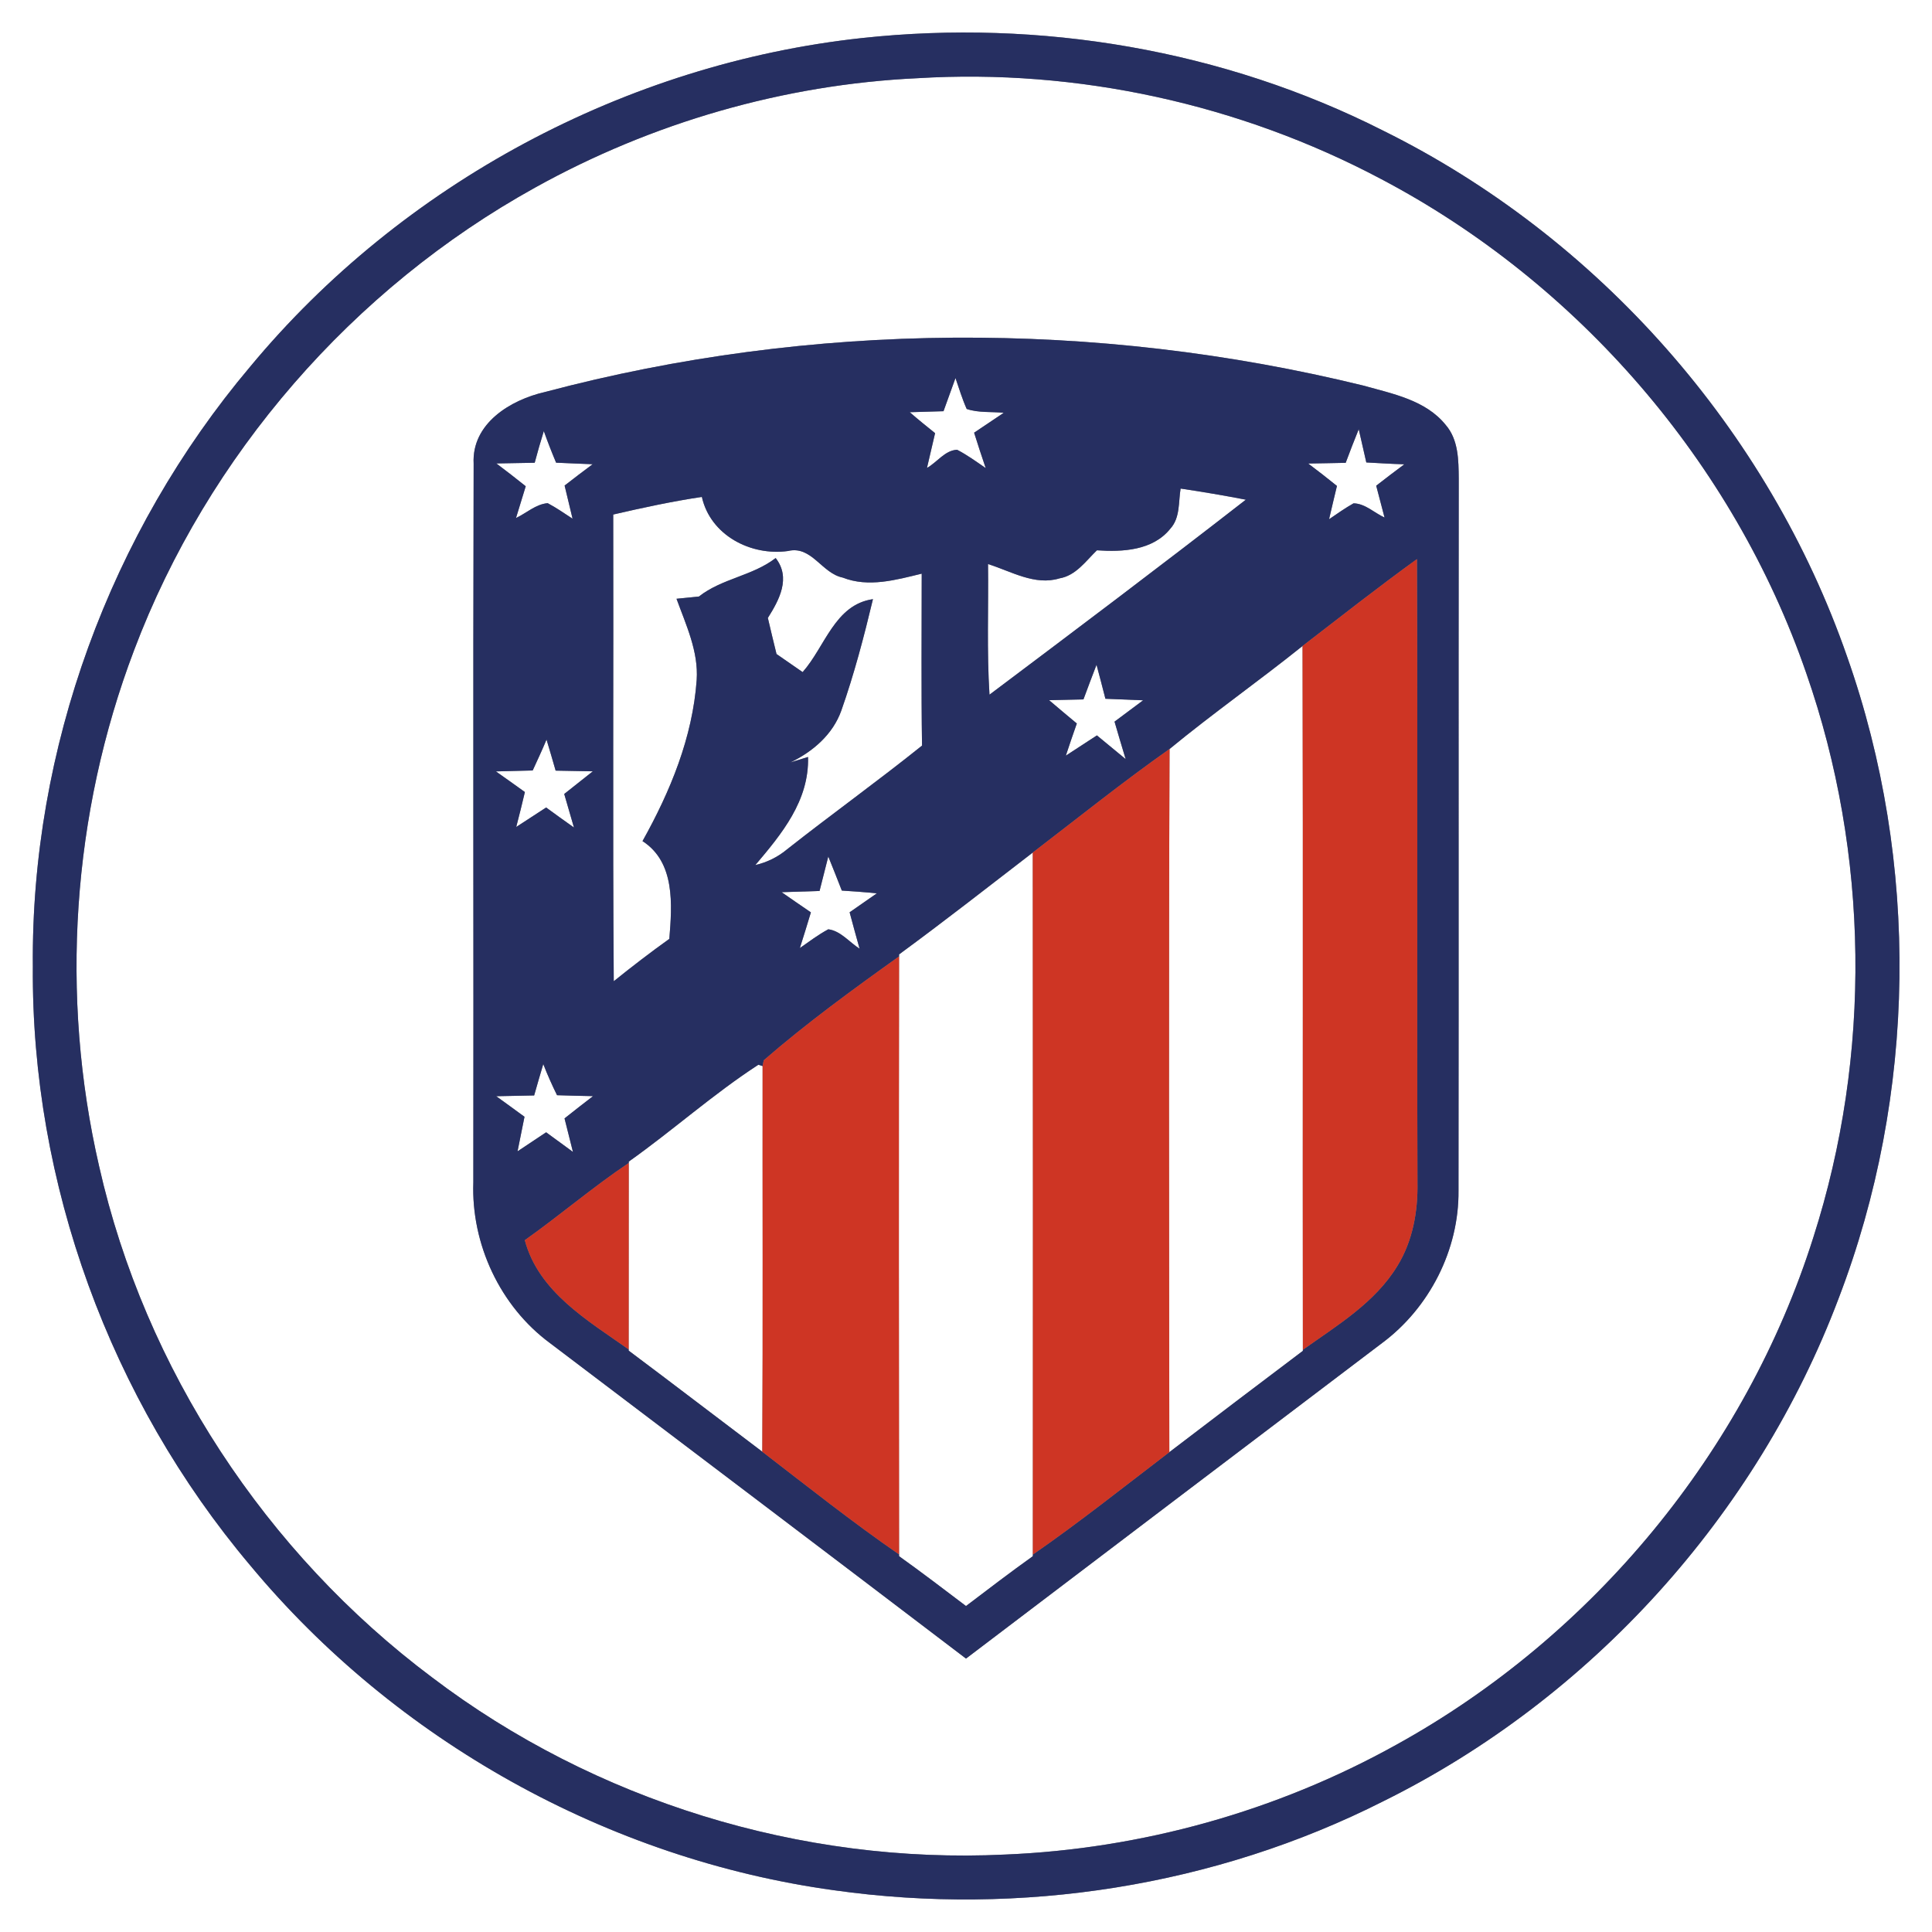 <?xml version="1.0" encoding="UTF-8" ?>
<!DOCTYPE svg PUBLIC "-//W3C//DTD SVG 1.1//EN" "http://www.w3.org/Graphics/SVG/1.1/DTD/svg11.dtd">
<svg width="250pt" height="250pt" viewBox="0 0 250 250" version="1.1" xmlns="http://www.w3.org/2000/svg">
<rect x="0" y="0" width="250" height="250" fill="#808080" stroke="none"/>
<g id="#ffffffff">
<path fill="#ffffff" opacity="1.00" d=" M 0.00 0.00 L 250.00 0.00 L 250.00 250.00 L 0.00 250.00 L 0.00 0.00 M 111.57 4.92 C 81.01 8.22 52.00 23.78 32.38 47.44 C 14.26 68.91 3.99 96.93 4.25 125.05 C 4.03 153.13 14.27 181.09 32.36 202.54 C 51.21 225.24 78.70 240.58 107.94 244.60 C 132.07 248.00 157.23 244.10 179.00 233.08 C 205.86 219.79 227.32 196.07 237.91 168.03 C 248.03 141.64 248.42 111.64 239.02 84.98 C 228.84 55.66 206.83 30.69 179.01 16.92 C 158.33 6.44 134.58 2.44 111.57 4.92 Z" />
<path fill="#ffffff" opacity="1.00" d=" M 118.72 10.12 C 139.39 8.86 160.41 13.46 178.72 23.17 C 204.20 36.59 224.33 59.87 233.73 87.11 C 241.89 110.50 242.21 136.51 234.65 160.10 C 225.90 187.80 206.11 211.73 180.70 225.76 C 165.23 234.37 147.71 239.26 130.02 239.98 C 103.67 241.25 76.96 233.03 55.93 217.07 C 34.42 200.97 18.76 177.17 12.83 150.93 C 7.74 128.86 9.31 105.32 17.35 84.14 C 26.88 58.90 45.65 37.33 69.25 24.27 C 84.37 15.87 101.43 10.93 118.72 10.12 M 70.50 50.73 C 66.04 51.75 61.02 54.81 61.29 60.00 C 61.20 91.00 61.29 122.00 61.25 152.99 C 60.96 160.98 64.71 169.03 71.16 173.79 C 89.11 187.39 107.08 200.98 125.00 214.62 C 142.93 200.99 160.89 187.40 178.84 173.79 C 184.97 169.24 188.81 161.71 188.73 154.06 C 188.77 123.36 188.72 92.65 188.76 61.95 C 188.74 59.55 188.73 56.89 187.06 54.97 C 184.47 51.76 180.17 50.95 176.40 49.89 C 141.76 41.41 104.99 41.57 70.50 50.73 Z" />
<path fill="#ffffff" opacity="1.00" d=" M 123.64 48.92 C 124.10 50.26 124.51 51.62 125.09 52.92 C 126.62 53.44 128.29 53.25 129.88 53.42 C 128.60 54.27 127.32 55.13 126.05 55.99 C 126.53 57.52 127.03 59.05 127.55 60.57 C 126.34 59.74 125.15 58.87 123.85 58.20 C 122.28 58.26 121.25 59.83 119.95 60.55 C 120.30 59.05 120.65 57.55 121.00 56.05 C 119.89 55.16 118.79 54.27 117.72 53.34 C 119.17 53.29 120.63 53.25 122.09 53.21 C 122.60 51.77 123.12 50.35 123.64 48.92 Z" />
<path fill="#ffffff" opacity="1.00" d=" M 70.37 55.78 C 70.86 57.16 71.39 58.52 71.96 59.87 C 73.54 59.93 75.11 60.02 76.69 60.07 C 75.47 60.97 74.26 61.90 73.06 62.83 C 73.40 64.26 73.74 65.69 74.09 67.12 C 73.03 66.43 71.99 65.70 70.87 65.11 C 69.33 65.24 68.12 66.40 66.77 67.03 C 67.19 65.66 67.61 64.29 68.03 62.92 C 66.77 61.92 65.52 60.93 64.23 59.97 C 65.88 59.95 67.53 59.92 69.19 59.88 C 69.55 58.51 69.95 57.14 70.37 55.78 Z" />
<path fill="#ffffff" opacity="1.00" d=" M 174.13 59.89 C 174.67 58.43 175.24 56.98 175.82 55.54 C 176.15 56.97 176.47 58.40 176.80 59.84 C 178.44 59.93 180.08 60.03 181.72 60.08 C 180.49 60.98 179.29 61.92 178.08 62.85 C 178.44 64.22 178.80 65.60 179.16 66.97 C 177.84 66.37 176.66 65.16 175.15 65.13 C 174.05 65.75 173.02 66.48 171.98 67.19 C 172.31 65.75 172.66 64.31 173.00 62.88 C 171.77 61.89 170.54 60.92 169.28 59.98 C 170.90 59.96 172.51 59.92 174.13 59.89 Z" />
<path fill="#ffffff" opacity="1.00" d=" M 152.77 63.22 C 155.59 63.64 158.41 64.12 161.21 64.66 C 150.25 73.19 139.15 81.54 128.04 89.89 C 127.68 84.26 127.92 78.62 127.85 72.99 C 130.83 73.92 133.91 75.82 137.10 74.84 C 139.22 74.48 140.49 72.61 141.94 71.21 C 145.27 71.44 149.19 71.24 151.45 68.40 C 152.73 66.99 152.48 64.95 152.77 63.22 Z" />
<path fill="#ffffff" opacity="1.00" d=" M 79.35 66.58 C 83.15 65.70 86.96 64.88 90.82 64.30 C 91.93 69.27 97.16 71.97 101.97 71.30 C 105.02 70.56 106.33 74.19 109.05 74.74 C 112.38 76.05 115.95 75.04 119.27 74.23 C 119.27 81.65 119.20 89.07 119.31 96.48 C 113.58 101.08 107.61 105.36 101.85 109.90 C 100.66 110.90 99.25 111.59 97.74 111.94 C 101.15 107.91 104.72 103.62 104.56 97.95 C 103.99 98.13 102.85 98.48 102.28 98.66 C 105.17 97.26 107.76 95.06 108.87 91.94 C 110.53 87.23 111.80 82.38 112.96 77.53 C 108.01 78.24 106.77 83.69 103.86 86.97 C 102.73 86.19 101.60 85.41 100.48 84.63 C 100.10 83.07 99.72 81.52 99.36 79.96 C 100.84 77.62 102.37 74.77 100.37 72.21 C 97.37 74.53 93.41 74.85 90.44 77.19 C 89.72 77.26 88.26 77.41 87.54 77.48 C 88.77 80.86 90.40 84.30 90.15 87.99 C 89.62 95.42 86.74 102.40 83.14 108.84 C 87.39 111.57 86.97 117.10 86.61 121.49 C 84.16 123.24 81.77 125.08 79.42 126.97 C 79.27 106.84 79.40 86.71 79.35 66.58 Z" />
<path fill="#ffffff" opacity="1.00" d=" M 151.34 96.92 C 156.94 92.31 162.89 88.13 168.55 83.59 C 168.63 113.94 168.55 144.30 168.59 174.66 L 168.59 174.80 C 162.82 179.15 157.06 183.52 151.31 187.91 C 151.28 157.58 151.22 127.25 151.34 96.92 Z" />
<path fill="#ffffff" opacity="1.00" d=" M 141.89 86.02 C 142.29 87.49 142.66 88.95 143.04 90.42 C 144.67 90.49 146.29 90.55 147.92 90.62 C 146.69 91.54 145.45 92.46 144.22 93.38 C 144.69 95.00 145.17 96.61 145.66 98.23 C 144.42 97.21 143.18 96.18 141.94 95.16 C 140.60 96.03 139.26 96.91 137.92 97.78 C 138.38 96.39 138.85 95.00 139.34 93.62 C 138.14 92.61 136.93 91.62 135.75 90.60 C 137.23 90.56 138.72 90.53 140.20 90.50 C 140.75 89.00 141.32 87.51 141.89 86.02 Z" />
<path fill="#ffffff" opacity="1.00" d=" M 68.93 99.70 C 69.54 98.37 70.16 97.05 70.72 95.70 C 71.12 97.04 71.52 98.38 71.90 99.72 C 73.50 99.75 75.11 99.78 76.71 99.81 C 75.47 100.78 74.24 101.76 73.01 102.74 C 73.43 104.19 73.85 105.63 74.27 107.08 C 73.06 106.23 71.86 105.36 70.67 104.49 C 69.38 105.33 68.09 106.17 66.80 107.01 C 67.19 105.50 67.57 104.00 67.92 102.49 C 66.67 101.60 65.43 100.70 64.17 99.82 C 65.76 99.79 67.34 99.75 68.93 99.70 Z" />
<path fill="#ffffff" opacity="1.00" d=" M 107.18 110.83 C 107.77 112.30 108.36 113.76 108.93 115.24 C 110.44 115.34 111.95 115.44 113.46 115.60 C 112.29 116.42 111.11 117.23 109.94 118.05 C 110.37 119.62 110.78 121.20 111.23 122.76 C 109.91 121.93 108.78 120.45 107.18 120.25 C 105.88 120.95 104.70 121.84 103.50 122.68 C 103.99 121.14 104.47 119.60 104.93 118.06 C 103.66 117.19 102.40 116.33 101.14 115.45 C 102.77 115.39 104.41 115.34 106.05 115.29 C 106.42 113.80 106.80 112.31 107.18 110.83 Z" />
<path fill="#ffffff" opacity="1.00" d=" M 116.34 123.50 C 122.19 119.21 127.90 114.74 133.64 110.32 C 133.67 140.60 133.66 170.88 133.65 201.16 L 133.65 201.37 C 130.72 203.46 127.86 205.65 125.00 207.82 C 122.13 205.65 119.27 203.46 116.34 201.37 L 116.34 201.14 C 116.31 175.34 116.30 149.55 116.34 123.76 L 116.34 123.50 Z" />
<path fill="#ffffff" opacity="1.00" d=" M 70.30 137.69 C 70.83 139.06 71.43 140.40 72.08 141.72 C 73.63 141.77 75.19 141.81 76.74 141.84 C 75.50 142.79 74.27 143.75 73.05 144.72 C 73.41 146.16 73.78 147.61 74.14 149.06 C 72.98 148.22 71.82 147.37 70.67 146.52 C 69.43 147.34 68.20 148.16 66.97 148.98 C 67.28 147.49 67.58 146.00 67.87 144.51 C 66.65 143.62 65.44 142.73 64.21 141.85 C 65.85 141.81 67.48 141.78 69.12 141.75 C 69.50 140.39 69.90 139.04 70.30 137.69 Z" />
<path fill="#ffffff" opacity="1.00" d=" M 81.36 150.31 C 87.05 146.28 92.30 141.56 98.13 137.78 L 98.68 137.95 C 98.66 154.58 98.73 171.22 98.64 187.85 C 92.87 183.50 87.14 179.10 81.35 174.77 L 81.35 174.61 C 81.37 166.57 81.34 158.53 81.36 150.49 L 81.36 150.31 Z" />
</g>
<g id="#262f61ff">
<path fill="#262f61" opacity="1.00" d=" M 111.57 4.92 C 134.58 2.44 158.33 6.44 179.01 16.92 C 206.83 30.69 228.84 55.66 239.02 84.98 C 248.42 111.64 248.03 141.64 237.91 168.03 C 227.32 196.07 205.86 219.79 179.00 233.08 C 157.23 244.10 132.07 248.00 107.94 244.60 C 78.70 240.58 51.21 225.24 32.36 202.54 C 14.27 181.09 4.03 153.13 4.25 125.05 C 3.99 96.93 14.26 68.91 32.38 47.44 C 52.00 23.78 81.01 8.22 111.57 4.92 M 118.72 10.12 C 101.43 10.93 84.37 15.87 69.25 24.27 C 45.65 37.33 26.88 58.90 17.35 84.14 C 9.31 105.32 7.74 128.86 12.83 150.93 C 18.76 177.17 34.42 200.97 55.93 217.07 C 76.96 233.03 103.67 241.25 130.02 239.98 C 147.71 239.26 165.23 234.37 180.70 225.76 C 206.11 211.73 225.90 187.80 234.65 160.10 C 242.21 136.51 241.89 110.50 233.73 87.11 C 224.33 59.87 204.20 36.59 178.72 23.17 C 160.41 13.46 139.39 8.86 118.72 10.12 Z" />
<path fill="#262f61" opacity="1.00" d=" M 70.50 50.73 C 104.99 41.57 141.76 41.41 176.40 49.89 C 180.17 50.95 184.47 51.76 187.06 54.97 C 188.73 56.89 188.74 59.55 188.76 61.95 C 188.72 92.65 188.77 123.36 188.73 154.06 C 188.81 161.71 184.97 169.24 178.84 173.79 C 160.89 187.40 142.93 200.99 125.00 214.62 C 107.08 200.98 89.11 187.39 71.16 173.79 C 64.71 169.03 60.96 160.98 61.25 152.99 C 61.29 122.00 61.20 91.00 61.29 60.00 C 61.02 54.81 66.04 51.75 70.50 50.73 M 123.64 48.92 C 123.12 50.35 122.60 51.77 122.09 53.21 C 120.63 53.25 119.17 53.29 117.72 53.34 C 118.79 54.27 119.89 55.16 121.00 56.05 C 120.65 57.55 120.30 59.05 119.95 60.55 C 121.25 59.83 122.28 58.26 123.85 58.20 C 125.15 58.87 126.34 59.74 127.55 60.57 C 127.03 59.05 126.53 57.52 126.05 55.99 C 127.32 55.13 128.60 54.27 129.88 53.42 C 128.29 53.25 126.62 53.44 125.09 52.92 C 124.51 51.62 124.10 50.26 123.64 48.92 M 70.37 55.78 C 69.95 57.14 69.55 58.51 69.19 59.88 C 67.53 59.92 65.88 59.95 64.23 59.97 C 65.52 60.93 66.77 61.92 68.03 62.92 C 67.61 64.29 67.19 65.66 66.77 67.03 C 68.12 66.40 69.33 65.24 70.87 65.11 C 71.99 65.70 73.03 66.43 74.09 67.12 C 73.74 65.69 73.40 64.26 73.06 62.83 C 74.26 61.90 75.47 60.97 76.69 60.07 C 75.11 60.02 73.54 59.93 71.96 59.87 C 71.39 58.52 70.86 57.16 70.37 55.78 M 174.13 59.89 C 172.51 59.92 170.90 59.96 169.28 59.98 C 170.54 60.92 171.77 61.89 173.00 62.88 C 172.66 64.31 172.31 65.75 171.98 67.19 C 173.02 66.48 174.05 65.75 175.15 65.13 C 176.66 65.16 177.84 66.37 179.16 66.97 C 178.80 65.60 178.44 64.22 178.08 62.85 C 179.29 61.92 180.49 60.98 181.72 60.08 C 180.08 60.03 178.44 59.93 176.80 59.84 C 176.47 58.40 176.15 56.97 175.82 55.54 C 175.24 56.98 174.67 58.43 174.13 59.89 M 152.77 63.22 C 152.48 64.95 152.73 66.99 151.45 68.40 C 149.19 71.24 145.27 71.44 141.94 71.21 C 140.49 72.61 139.22 74.48 137.10 74.84 C 133.91 75.82 130.83 73.92 127.85 72.99 C 127.92 78.62 127.68 84.26 128.04 89.89 C 139.15 81.54 150.25 73.19 161.21 64.66 C 158.41 64.12 155.59 63.64 152.77 63.22 M 79.35 66.58 C 79.40 86.71 79.27 106.84 79.42 126.97 C 81.77 125.08 84.16 123.24 86.61 121.49 C 86.97 117.10 87.39 111.57 83.14 108.84 C 86.74 102.40 89.62 95.42 90.15 87.99 C 90.40 84.30 88.77 80.86 87.54 77.48 C 88.26 77.41 89.72 77.26 90.44 77.19 C 93.41 74.85 97.37 74.53 100.37 72.21 C 102.37 74.77 100.84 77.62 99.36 79.96 C 99.72 81.52 100.10 83.07 100.48 84.63 C 101.60 85.41 102.73 86.19 103.86 86.97 C 106.77 83.69 108.01 78.24 112.96 77.53 C 111.80 82.38 110.53 87.23 108.87 91.94 C 107.76 95.06 105.17 97.26 102.28 98.66 C 102.85 98.48 103.99 98.13 104.56 97.95 C 104.72 103.62 101.15 107.91 97.74 111.94 C 99.25 111.59 100.66 110.90 101.85 109.90 C 107.61 105.36 113.58 101.08 119.31 96.48 C 119.20 89.07 119.27 81.65 119.27 74.23 C 115.95 75.04 112.38 76.05 109.05 74.74 C 106.33 74.19 105.02 70.56 101.97 71.30 C 97.16 71.97 91.93 69.27 90.82 64.30 C 86.96 64.88 83.15 65.70 79.35 66.58 M 168.55 83.59 C 162.89 88.13 156.94 92.31 151.34 96.92 C 145.29 101.18 139.52 105.82 133.64 110.32 C 127.90 114.74 122.19 119.21 116.34 123.50 L 116.34 123.76 C 110.36 128.03 104.37 132.39 98.83 137.20 L 98.68 137.95 L 98.13 137.78 C 92.30 141.56 87.05 146.28 81.36 150.31 L 81.36 150.49 C 76.72 153.60 72.47 157.25 67.91 160.48 C 69.70 167.19 76.06 170.87 81.35 174.61 L 81.35 174.77 C 87.14 179.10 92.87 183.50 98.64 187.85 C 104.49 192.35 110.27 196.95 116.34 201.14 L 116.34 201.37 C 119.27 203.46 122.13 205.65 125.00 207.82 C 127.86 205.65 130.72 203.46 133.65 201.37 L 133.65 201.16 C 139.70 196.97 145.46 192.37 151.31 187.91 C 157.06 183.52 162.82 179.15 168.59 174.80 L 168.59 174.66 C 173.01 171.51 177.93 168.57 180.82 163.81 C 182.81 160.58 183.49 156.75 183.42 153.00 C 183.34 126.12 183.47 99.23 183.35 72.35 C 178.33 75.98 173.46 79.81 168.55 83.59 M 141.89 86.02 C 141.32 87.51 140.75 89.00 140.20 90.50 C 138.72 90.53 137.23 90.56 135.75 90.60 C 136.93 91.62 138.14 92.61 139.34 93.62 C 138.85 95.00 138.38 96.39 137.92 97.78 C 139.26 96.91 140.60 96.03 141.94 95.16 C 143.18 96.18 144.42 97.21 145.66 98.23 C 145.17 96.61 144.69 95.00 144.22 93.38 C 145.45 92.46 146.69 91.54 147.92 90.62 C 146.29 90.55 144.67 90.49 143.04 90.42 C 142.66 88.95 142.29 87.49 141.89 86.02 M 68.93 99.70 C 67.34 99.75 65.76 99.79 64.17 99.82 C 65.43 100.70 66.67 101.60 67.92 102.49 C 67.57 104.00 67.19 105.50 66.80 107.01 C 68.09 106.17 69.38 105.33 70.67 104.49 C 71.86 105.36 73.06 106.23 74.27 107.08 C 73.85 105.63 73.43 104.19 73.01 102.74 C 74.24 101.76 75.47 100.78 76.71 99.81 C 75.11 99.78 73.50 99.75 71.90 99.72 C 71.52 98.38 71.12 97.04 70.72 95.70 C 70.16 97.05 69.54 98.37 68.93 99.70 M 107.18 110.83 C 106.80 112.31 106.42 113.80 106.05 115.29 C 104.41 115.34 102.77 115.39 101.14 115.45 C 102.40 116.33 103.66 117.19 104.93 118.06 C 104.47 119.60 103.99 121.14 103.50 122.68 C 104.70 121.84 105.88 120.95 107.18 120.25 C 108.78 120.45 109.91 121.93 111.23 122.76 C 110.78 121.20 110.37 119.62 109.94 118.05 C 111.11 117.23 112.29 116.42 113.46 115.60 C 111.95 115.44 110.44 115.34 108.93 115.24 C 108.36 113.76 107.77 112.30 107.18 110.83 M 70.30 137.69 C 69.90 139.04 69.50 140.39 69.12 141.75 C 67.48 141.78 65.85 141.81 64.21 141.85 C 65.44 142.73 66.65 143.62 67.87 144.51 C 67.58 146.00 67.28 147.49 66.97 148.98 C 68.20 148.16 69.43 147.34 70.67 146.52 C 71.82 147.37 72.98 148.22 74.14 149.06 C 73.78 147.61 73.41 146.16 73.05 144.72 C 74.27 143.75 75.50 142.79 76.74 141.84 C 75.19 141.81 73.63 141.77 72.08 141.72 C 71.43 140.40 70.83 139.06 70.30 137.69 Z" />
</g>
<g id="#ce3524ff">
<path fill="#ce3524" opacity="1.00" d=" M 168.55 83.59 C 173.46 79.81 178.33 75.98 183.35 72.35 C 183.47 99.23 183.34 126.12 183.42 153.00 C 183.49 156.75 182.81 160.58 180.82 163.81 C 177.93 168.57 173.01 171.51 168.59 174.66 C 168.55 144.30 168.63 113.94 168.55 83.59 Z" />
<path fill="#ce3524" opacity="1.00" d=" M 133.64 110.32 C 139.52 105.82 145.29 101.18 151.34 96.92 C 151.22 127.25 151.28 157.58 151.31 187.91 C 145.46 192.37 139.70 196.97 133.65 201.16 C 133.66 170.88 133.67 140.60 133.64 110.32 Z" />
<path fill="#ce3524" opacity="1.00" d=" M 98.83 137.20 C 104.37 132.39 110.36 128.03 116.34 123.76 C 116.30 149.55 116.31 175.34 116.34 201.14 C 110.27 196.95 104.49 192.35 98.64 187.85 C 98.73 171.22 98.66 154.58 98.68 137.95 L 98.83 137.20 Z" />
<path fill="#ce3524" opacity="1.00" d=" M 67.91 160.48 C 72.47 157.25 76.72 153.60 81.36 150.49 C 81.34 158.53 81.37 166.57 81.35 174.61 C 76.06 170.87 69.70 167.19 67.91 160.48 Z" />
</g>
</svg>
